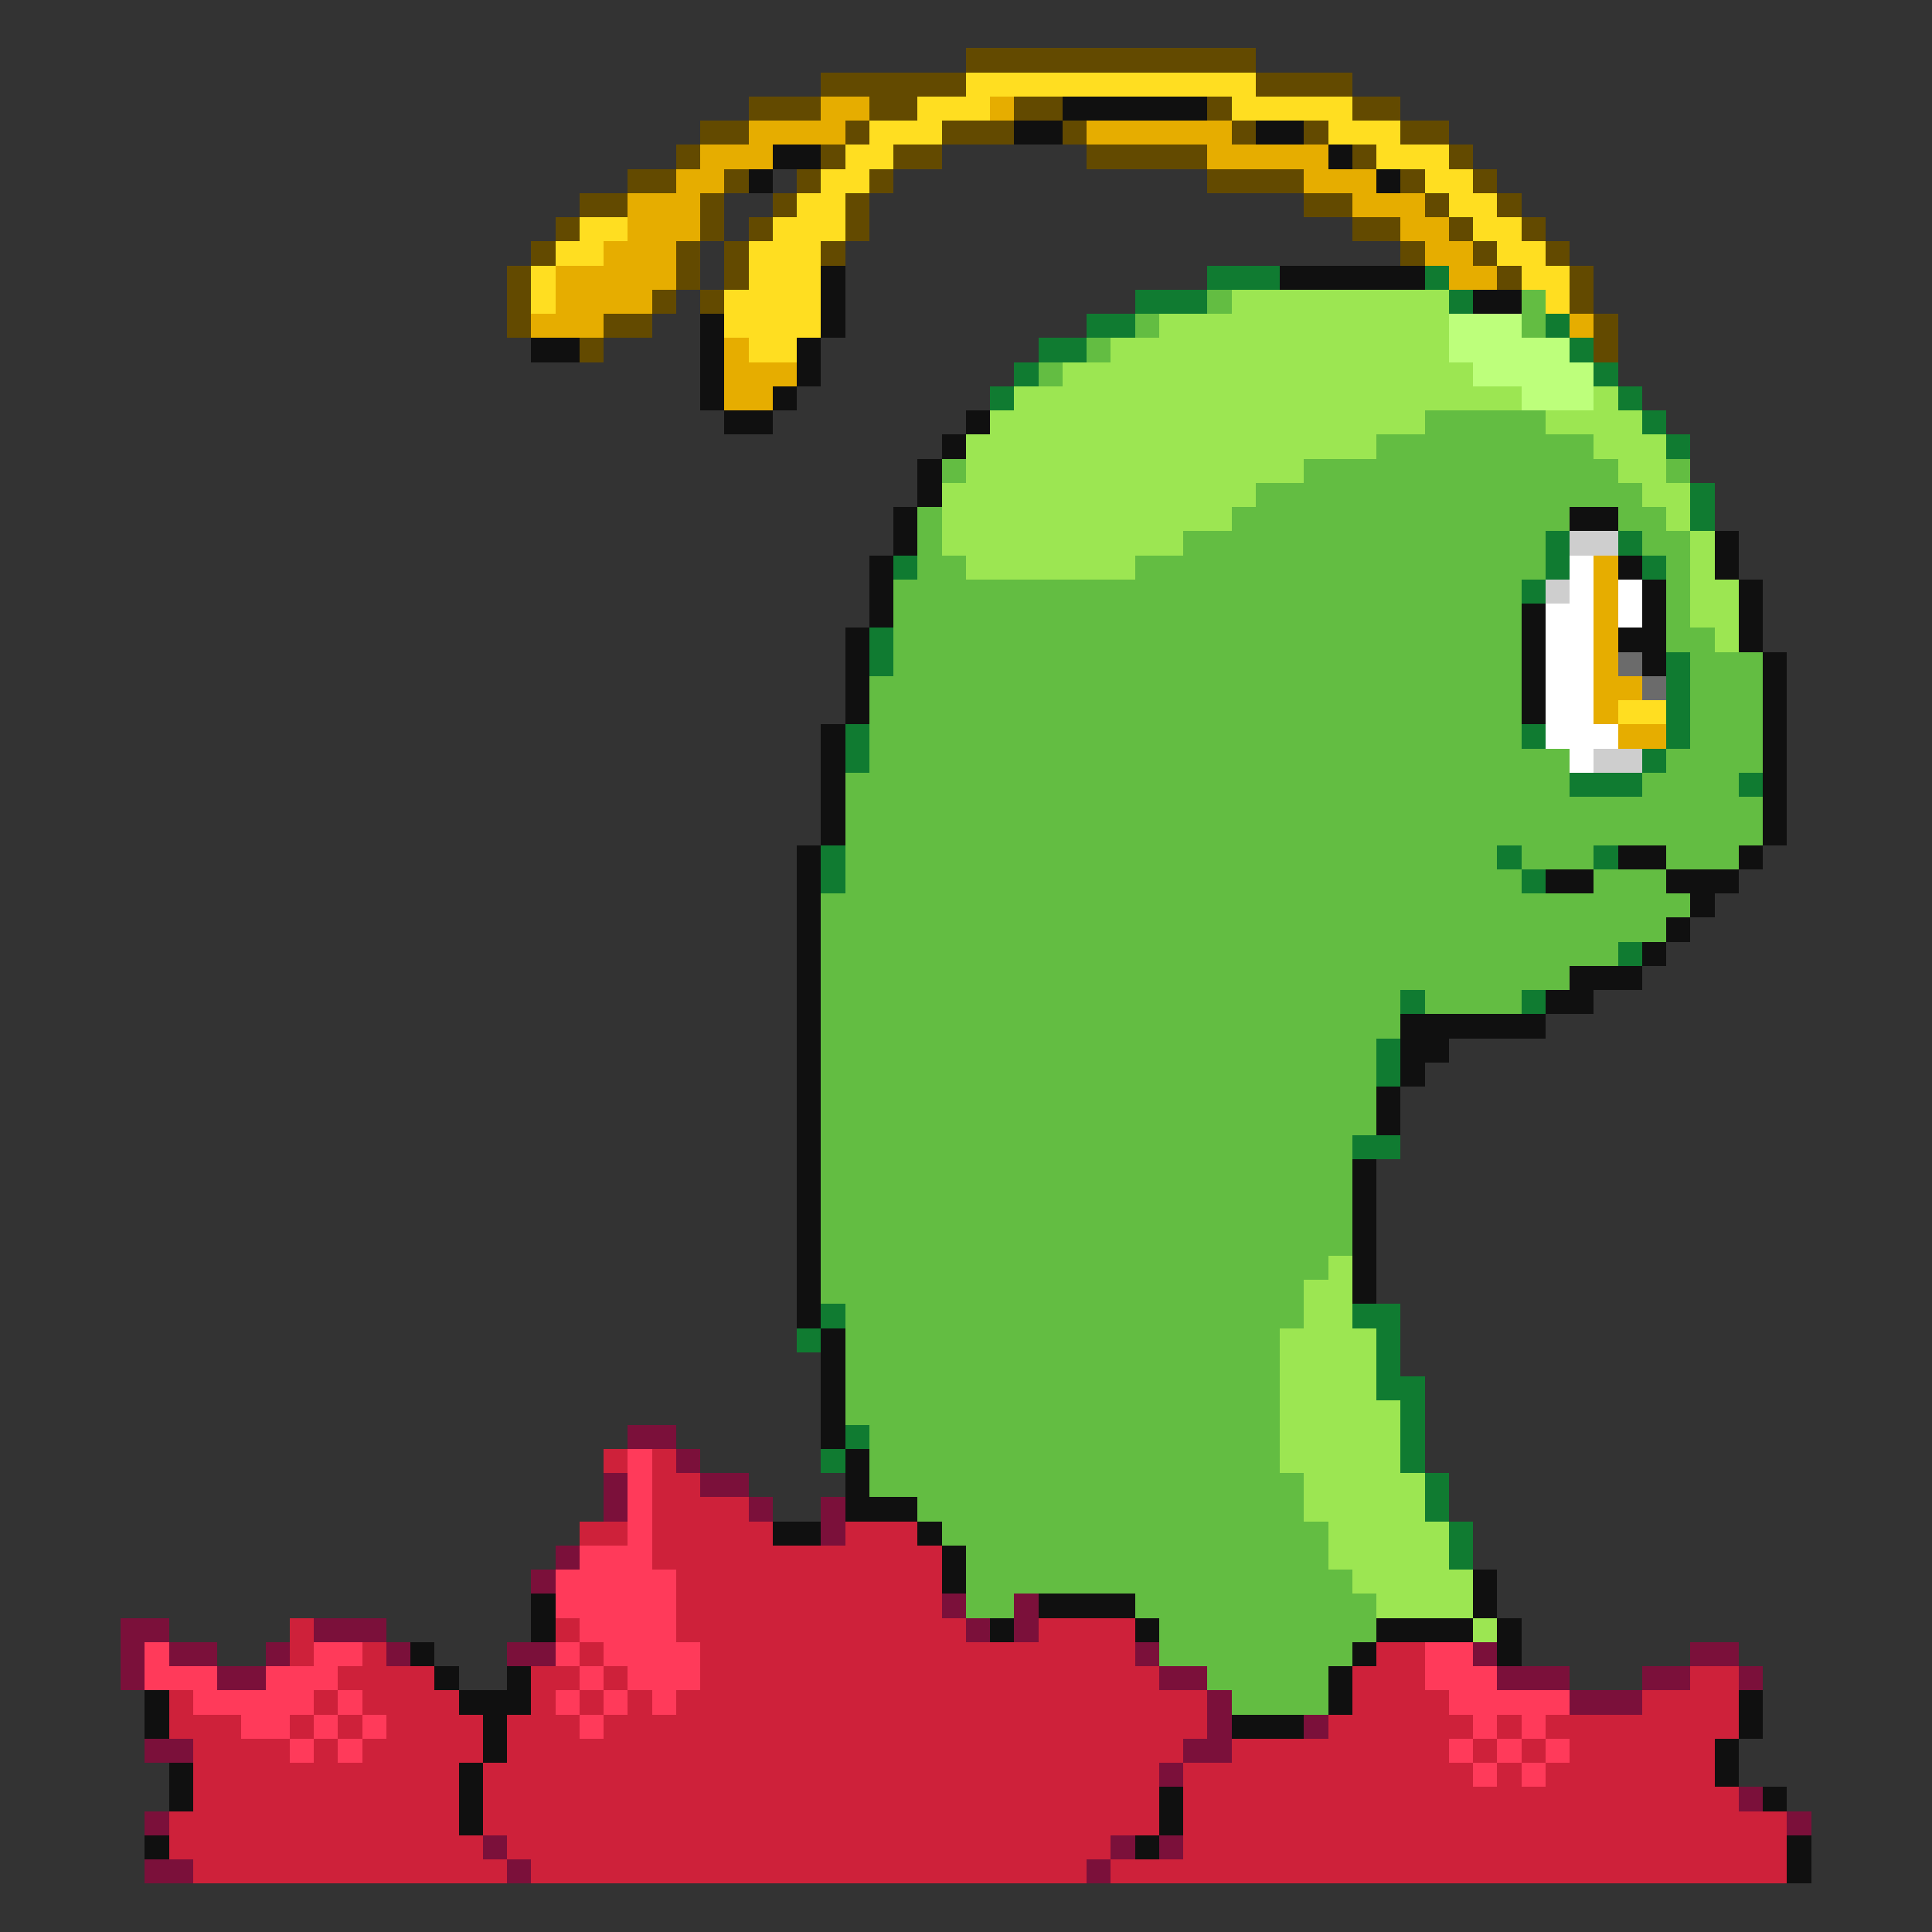 <svg xmlns="http://www.w3.org/2000/svg" viewBox="0 -0.5 80 80" shape-rendering="crispEdges">
<rect x="0" y="-0.5" width="80" height="80" fill="#333333" stroke="none"/>
<path stroke="#634a00" d="M40 2h12M34 3h6M52 3h4M31 4h3M36 4h2M42 4h2M50 4h1M56 4h2M29 5h2M35 5h1M39 5h3M44 5h1M51 5h1M54 5h1M58 5h2M28 6h1M34 6h1M37 6h2M45 6h5M56 6h1M60 6h1M26 7h2M30 7h1M33 7h1M36 7h1M50 7h4M58 7h1M61 7h1M24 8h2M29 8h1M32 8h1M35 8h1M54 8h2M59 8h1M62 8h1M23 9h1M29 9h1M31 9h1M35 9h1M56 9h2M60 9h1M63 9h1M22 10h1M28 10h1M30 10h1M34 10h1M58 10h1M61 10h1M64 10h1M21 11h1M28 11h1M30 11h1M62 11h1M65 11h1M21 12h1M27 12h1M29 12h1M65 12h1M21 13h1M25 13h2M66 13h1M24 14h1M66 14h1" />
<path stroke="#ffde21" d="M40 3h12M38 4h3M51 4h5M36 5h3M55 5h3M35 6h2M57 6h3M34 7h2M59 7h2M33 8h2M60 8h2M24 9h2M32 9h3M61 9h2M23 10h2M31 10h3M62 10h2M22 11h1M31 11h3M63 11h2M22 12h1M30 12h4M64 12h1M30 13h4M31 14h2M67 29h2" />
<path stroke="#e6ad00" d="M34 4h2M41 4h1M31 5h4M45 5h6M29 6h3M50 6h5M28 7h2M54 7h3M26 8h3M56 8h3M26 9h3M58 9h2M25 10h3M59 10h2M23 11h5M60 11h2M23 12h4M22 13h3M65 13h1M30 14h1M30 15h3M30 16h2M66 23h1M66 24h1M66 25h1M66 26h1M66 27h1M66 28h2M66 29h1M67 30h2" />
<path stroke="#101010" d="M44 4h6M42 5h2M52 5h2M32 6h2M55 6h1M31 7h1M57 7h1M34 11h1M53 11h6M34 12h1M61 12h2M29 13h1M34 13h1M22 14h2M29 14h1M33 14h1M29 15h1M33 15h1M29 16h1M32 16h1M30 17h2M40 17h1M39 18h1M38 19h1M38 20h1M37 21h1M65 21h2M37 22h1M71 22h1M36 23h1M67 23h1M71 23h1M36 24h1M68 24h1M72 24h1M36 25h1M63 25h1M68 25h1M72 25h1M35 26h1M63 26h1M67 26h2M72 26h1M35 27h1M63 27h1M68 27h1M73 27h1M35 28h1M63 28h1M73 28h1M35 29h1M63 29h1M73 29h1M34 30h1M73 30h1M34 31h1M73 31h1M34 32h1M73 32h1M34 33h1M73 33h1M34 34h1M73 34h1M33 35h1M67 35h2M72 35h1M33 36h1M64 36h2M69 36h3M33 37h1M70 37h1M33 38h1M69 38h1M33 39h1M68 39h1M33 40h1M65 40h3M33 41h1M64 41h2M33 42h1M58 42h6M33 43h1M58 43h2M33 44h1M58 44h1M33 45h1M57 45h1M33 46h1M57 46h1M33 47h1M33 48h1M56 48h1M33 49h1M56 49h1M33 50h1M56 50h1M33 51h1M56 51h1M33 52h1M56 52h1M33 53h1M56 53h1M33 54h1M34 55h1M34 56h1M34 57h1M34 58h1M34 59h1M35 60h1M35 61h1M35 62h3M32 63h2M38 63h1M39 64h1M39 65h1M61 65h1M22 66h1M43 66h4M61 66h1M22 67h1M41 67h1M47 67h1M57 67h4M62 67h1M17 68h1M56 68h1M62 68h1M18 69h1M21 69h1M55 69h1M6 70h1M19 70h3M55 70h1M72 70h1M6 71h1M20 71h1M51 71h3M72 71h1M20 72h1M71 72h1M7 73h1M19 73h1M71 73h1M7 74h1M19 74h1M48 74h1M73 74h1M19 75h1M48 75h1M6 76h1M47 76h1M74 76h1M74 77h1" />
<path stroke="#107b31" d="M50 11h3M59 11h1M47 12h3M60 12h1M45 13h2M64 13h1M43 14h2M65 14h1M42 15h1M66 15h1M41 16h1M67 16h1M68 17h1M69 18h1M70 20h1M70 21h1M64 22h1M67 22h1M37 23h1M64 23h1M68 23h1M63 24h1M36 26h1M36 27h1M69 27h1M69 28h1M69 29h1M35 30h1M63 30h1M69 30h1M35 31h1M68 31h1M65 32h3M72 32h1M34 35h1M62 35h1M66 35h1M34 36h1M63 36h1M67 39h1M58 41h1M63 41h1M57 43h1M57 44h1M56 47h2M34 54h1M56 54h2M33 55h1M57 55h1M57 56h1M57 57h2M58 58h1M35 59h1M58 59h1M34 60h1M58 60h1M59 61h1M59 62h1M60 63h1M60 64h1" />
<path stroke="#63bd42" d="M50 12h1M63 12h1M47 13h1M63 13h1M45 14h1M43 15h1M59 17h5M57 18h9M39 19h1M54 19h13M69 19h1M52 20h16M38 21h1M51 21h14M67 21h2M38 22h1M49 22h15M68 22h2M38 23h2M47 23h17M69 23h1M37 24h26M69 24h1M37 25h26M69 25h1M37 26h26M69 26h2M37 27h26M70 27h3M36 28h27M70 28h3M36 29h27M70 29h3M36 30h27M70 30h3M36 31h29M69 31h4M35 32h30M68 32h4M35 33h38M35 34h38M35 35h27M63 35h3M69 35h3M35 36h28M66 36h3M34 37h36M34 38h35M34 39h33M34 40h31M34 41h24M59 41h4M34 42h24M34 43h23M34 44h23M34 45h23M34 46h23M34 47h22M34 48h22M34 49h22M34 50h22M34 51h22M34 52h21M34 53h20M35 54h19M35 55h18M35 56h18M35 57h18M35 58h18M36 59h17M36 60h17M36 61h18M38 62h16M39 63h16M40 64h15M40 65h16M40 66h2M47 66h10M48 67h9M48 68h8M50 69h5M51 70h4" />
<path stroke="#9ce652" d="M51 12h9M48 13h12M46 14h14M44 15h17M42 16h21M66 16h1M41 17h18M64 17h4M40 18h17M66 18h3M40 19h14M67 19h2M39 20h13M68 20h2M39 21h12M69 21h1M39 22h10M70 22h1M40 23h7M70 23h1M70 24h2M70 25h2M71 26h1M55 52h1M54 53h2M54 54h2M53 55h4M53 56h4M53 57h4M53 58h5M53 59h5M53 60h5M54 61h5M54 62h5M55 63h5M55 64h5M56 65h5M57 66h4M61 67h1" />
<path stroke="#bdff7b" d="M60 13h3M60 14h5M61 15h5M63 16h3" />
<path stroke="#cecece" d="M65 22h2M64 24h1M66 31h2" />
<path stroke="#ffffff" d="M65 23h1M65 24h1M67 24h1M64 25h2M67 25h1M64 26h2M64 27h2M64 28h2M64 29h2M64 30h3M65 31h1" />
<path stroke="#6b6b6b" d="M67 27h1M68 28h1" />
<path stroke="#7b103a" d="M26 59h2M28 60h1M25 61h1M29 61h2M25 62h1M31 62h1M34 62h1M34 63h1M23 64h1M22 65h1M39 66h1M42 66h1M5 67h2M13 67h3M40 67h1M42 67h1M5 68h1M7 68h2M11 68h1M16 68h1M21 68h2M47 68h1M61 68h1M70 68h2M5 69h1M9 69h2M48 69h2M62 69h3M68 69h2M72 69h1M50 70h1M65 70h3M50 71h1M54 71h1M6 72h2M49 72h2M48 73h1M72 74h1M6 75h1M74 75h1M20 76h1M46 76h1M48 76h1M6 77h2M21 77h1M45 77h1" />
<path stroke="#ce213a" d="M25 60h1M27 60h1M27 61h2M27 62h4M24 63h2M27 63h5M35 63h3M27 64h12M28 65h11M28 66h11M12 67h1M23 67h1M28 67h12M43 67h4M12 68h1M15 68h1M24 68h1M29 68h18M57 68h2M14 69h4M22 69h2M25 69h1M29 69h19M56 69h3M70 69h2M7 70h1M13 70h1M15 70h4M22 70h1M24 70h1M26 70h1M28 70h22M56 70h4M68 70h4M7 71h3M12 71h1M14 71h1M16 71h4M21 71h3M25 71h25M55 71h6M62 71h1M64 71h8M8 72h4M13 72h1M15 72h5M21 72h28M51 72h9M61 72h1M63 72h1M65 72h6M8 73h11M20 73h28M49 73h12M62 73h1M64 73h7M8 74h11M20 74h28M49 74h23M7 75h12M20 75h28M49 75h25M7 76h13M21 76h25M49 76h25M8 77h13M22 77h23M46 77h28" />
<path stroke="#ff3a5a" d="M26 60h1M26 61h1M26 62h1M26 63h1M24 64h3M23 65h5M23 66h5M24 67h4M6 68h1M13 68h2M23 68h1M25 68h4M59 68h2M6 69h3M11 69h3M24 69h1M26 69h3M59 69h3M8 70h5M14 70h1M23 70h1M25 70h1M27 70h1M60 70h5M10 71h2M13 71h1M15 71h1M24 71h1M61 71h1M63 71h1M12 72h1M14 72h1M60 72h1M62 72h1M64 72h1M61 73h1M63 73h1" />
</svg>